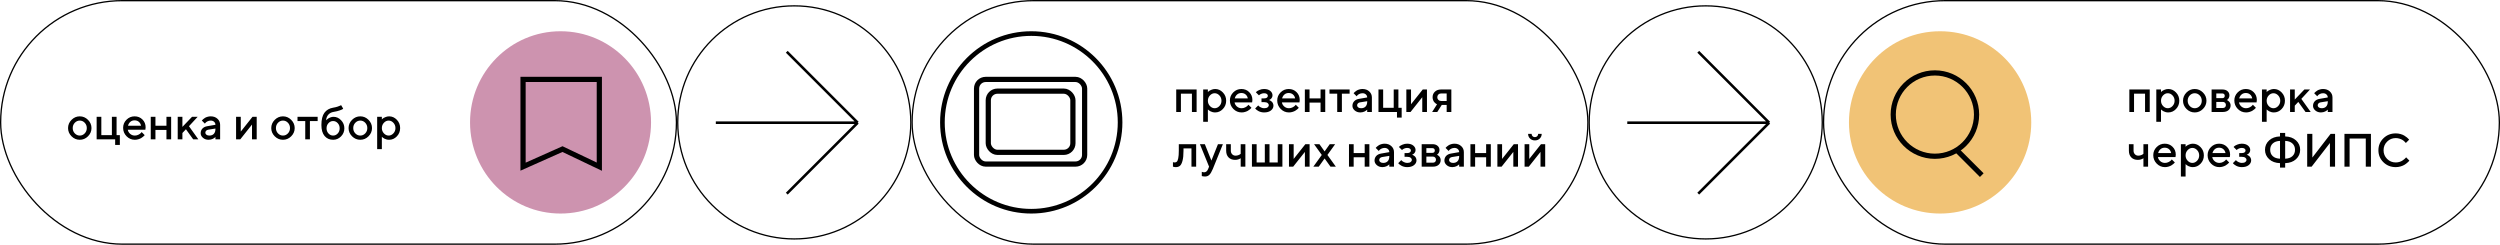 <svg width="1920" height="188" viewBox="0 0 1920 188" fill="none" xmlns="http://www.w3.org/2000/svg">
<path d="M65.062 102.447C66.129 101.334 66.662 99.975 66.662 98.369C66.662 96.752 66.129 95.387 65.062 94.273C63.996 93.16 62.73 92.603 61.266 92.603C59.801 92.603 58.529 93.16 57.451 94.273C56.385 95.387 55.852 96.752 55.852 98.369C55.852 99.975 56.385 101.334 57.451 102.447C58.529 103.561 59.801 104.117 61.266 104.117C62.73 104.117 63.996 103.561 65.062 102.447ZM54.938 104.68C53.156 102.887 52.266 100.783 52.266 98.369C52.266 95.943 53.156 93.834 54.938 92.041C56.73 90.248 58.84 89.352 61.266 89.352C63.691 89.352 65.795 90.248 67.576 92.041C69.369 93.834 70.266 95.943 70.266 98.369C70.266 100.783 69.369 102.887 67.576 104.68C65.795 106.461 63.691 107.352 61.266 107.352C58.84 107.352 56.73 106.461 54.938 104.68ZM74.221 107V89.721H77.824V103.766H85.928V89.721H89.531V103.766H92.045V111.324H88.441V107H74.221ZM111.645 99.617H98.144C98.332 100.836 98.93 101.891 99.938 102.781C100.957 103.672 102.164 104.117 103.559 104.117C104.566 104.117 105.504 103.889 106.371 103.432C107.25 102.975 107.871 102.529 108.234 102.096L108.779 101.428L111.117 103.766C111.047 103.859 110.936 103.994 110.783 104.17C110.643 104.334 110.332 104.621 109.852 105.031C109.371 105.43 108.861 105.787 108.322 106.104C107.783 106.408 107.08 106.695 106.213 106.965C105.357 107.223 104.473 107.352 103.559 107.352C101.109 107.352 98.994 106.455 97.213 104.662C95.443 102.857 94.559 100.695 94.559 98.176C94.559 95.75 95.42 93.676 97.143 91.953C98.877 90.219 100.951 89.352 103.365 89.352C105.791 89.352 107.807 90.16 109.412 91.777C111.029 93.383 111.838 95.398 111.838 97.824L111.645 99.617ZM103.365 92.428C102.064 92.428 100.969 92.814 100.078 93.588C99.199 94.35 98.607 95.34 98.303 96.559H108.305C108.094 95.34 107.549 94.35 106.67 93.588C105.791 92.814 104.689 92.428 103.365 92.428ZM119.379 99.793V107H115.775V89.721H119.379V96.559H127.834V89.721H131.438V107H127.834V99.793H119.379ZM151.793 89.721L145.131 96.928L152.32 107H148.365L142.793 99.266L140.086 102.148V107H136.482V89.721H140.086V97.455L147.469 89.721H151.793ZM169.055 107H165.451V105.207C165.404 105.254 165.322 105.33 165.205 105.436C165.1 105.541 164.877 105.717 164.537 105.963C164.209 106.197 163.852 106.414 163.465 106.613C163.078 106.801 162.592 106.971 162.006 107.123C161.42 107.275 160.828 107.352 160.23 107.352C158.473 107.352 157.014 106.842 155.854 105.822C154.693 104.803 154.113 103.637 154.113 102.324C154.113 100.906 154.559 99.717 155.449 98.756C156.352 97.795 157.582 97.186 159.141 96.928L165.451 95.838C165.451 94.924 165.111 94.156 164.432 93.535C163.764 92.914 162.902 92.603 161.848 92.603C160.934 92.603 160.102 92.797 159.352 93.184C158.613 93.559 158.104 93.939 157.822 94.326L157.348 94.941L155.01 92.603C155.08 92.51 155.174 92.393 155.291 92.252C155.42 92.1 155.695 91.842 156.117 91.478C156.551 91.103 157.008 90.769 157.488 90.477C157.969 90.184 158.602 89.926 159.387 89.703C160.184 89.469 161.004 89.352 161.848 89.352C163.957 89.352 165.686 89.978 167.033 91.232C168.381 92.475 169.055 94.01 169.055 95.838V107ZM160.775 104.117C162.24 104.117 163.383 103.684 164.203 102.816C165.035 101.938 165.451 100.689 165.451 99.072V98.721L159.861 99.617C159.217 99.734 158.695 99.998 158.297 100.408C157.898 100.818 157.699 101.334 157.699 101.955C157.699 102.529 157.975 103.033 158.525 103.467C159.088 103.9 159.838 104.117 160.775 104.117ZM193.91 89.721H197.145V107H193.541V95.662L184.541 107H181.307V89.721H184.91V101.059L193.91 89.721ZM221.121 102.447C222.188 101.334 222.721 99.975 222.721 98.369C222.721 96.752 222.188 95.387 221.121 94.273C220.055 93.16 218.789 92.603 217.324 92.603C215.859 92.603 214.588 93.16 213.51 94.273C212.443 95.387 211.91 96.752 211.91 98.369C211.91 99.975 212.443 101.334 213.51 102.447C214.588 103.561 215.859 104.117 217.324 104.117C218.789 104.117 220.055 103.561 221.121 102.447ZM210.996 104.68C209.215 102.887 208.324 100.783 208.324 98.369C208.324 95.943 209.215 93.834 210.996 92.041C212.789 90.248 214.898 89.352 217.324 89.352C219.75 89.352 221.854 90.248 223.635 92.041C225.428 93.834 226.324 95.943 226.324 98.369C226.324 100.783 225.428 102.887 223.635 104.68C221.854 106.461 219.75 107.352 217.324 107.352C214.898 107.352 212.789 106.461 210.996 104.68ZM228.486 92.955V89.721H243.955V92.955H238.014V107H234.428V92.955H228.486ZM264.469 98.545C264.469 100.971 263.613 103.045 261.902 104.768C260.203 106.49 258.182 107.352 255.838 107.352C253.131 107.352 250.951 106.385 249.299 104.451C247.658 102.506 246.838 99.693 246.838 96.014C246.838 91.818 247.617 88.672 249.176 86.574C250.734 84.477 252.955 83.188 255.838 82.707C257.115 82.496 258.258 82.227 259.266 81.898C260.285 81.57 260.988 81.295 261.375 81.072L261.955 80.721L263.572 83.428C263.502 83.522 263.355 83.656 263.133 83.832C262.922 84.008 262.189 84.324 260.936 84.781C259.693 85.238 258.111 85.625 256.189 85.941C254.537 86.211 253.207 86.897 252.199 87.998C251.191 89.1 250.6 90.576 250.424 92.428C250.471 92.357 250.553 92.264 250.67 92.147C250.799 92.018 251.051 91.801 251.426 91.496C251.801 91.18 252.193 90.904 252.604 90.67C253.025 90.424 253.559 90.207 254.203 90.019C254.859 89.82 255.521 89.721 256.189 89.721C258.369 89.721 260.291 90.594 261.955 92.34C263.631 94.074 264.469 96.143 264.469 98.545ZM252.287 94.572C251.291 95.639 250.793 96.963 250.793 98.545C250.793 100.127 251.291 101.451 252.287 102.518C253.283 103.584 254.461 104.117 255.82 104.117C257.191 104.117 258.375 103.584 259.371 102.518C260.367 101.451 260.865 100.127 260.865 98.545C260.865 96.963 260.367 95.639 259.371 94.572C258.375 93.494 257.191 92.955 255.82 92.955C254.461 92.955 253.283 93.494 252.287 94.572ZM280.5 102.447C281.566 101.334 282.1 99.975 282.1 98.369C282.1 96.752 281.566 95.387 280.5 94.273C279.434 93.16 278.168 92.603 276.703 92.603C275.238 92.603 273.967 93.16 272.889 94.273C271.822 95.387 271.289 96.752 271.289 98.369C271.289 99.975 271.822 101.334 272.889 102.447C273.967 103.561 275.238 104.117 276.703 104.117C278.168 104.117 279.434 103.561 280.5 102.447ZM270.375 104.68C268.594 102.887 267.703 100.783 267.703 98.369C267.703 95.943 268.594 93.834 270.375 92.041C272.168 90.248 274.277 89.352 276.703 89.352C279.129 89.352 281.232 90.248 283.014 92.041C284.807 93.834 285.703 95.943 285.703 98.369C285.703 100.783 284.807 102.887 283.014 104.68C281.232 106.461 279.129 107.352 276.703 107.352C274.277 107.352 272.168 106.461 270.375 104.68ZM298.834 107.352C298.189 107.352 297.562 107.275 296.953 107.123C296.344 106.971 295.822 106.783 295.389 106.561C294.955 106.326 294.568 106.092 294.229 105.857C293.9 105.611 293.66 105.418 293.508 105.277L293.262 105.014V114.559H289.658V89.721H293.262V91.707C293.426 91.543 293.654 91.326 293.947 91.057C294.252 90.787 294.891 90.436 295.863 90.002C296.836 89.568 297.826 89.352 298.834 89.352C301.119 89.352 303.1 90.231 304.775 91.988C306.463 93.734 307.307 95.856 307.307 98.352C307.307 100.848 306.463 102.975 304.775 104.732C303.1 106.479 301.119 107.352 298.834 107.352ZM302.121 94.291C301.066 93.166 299.854 92.603 298.482 92.603C297.111 92.603 295.898 93.166 294.844 94.291C293.789 95.416 293.262 96.775 293.262 98.369C293.262 99.951 293.789 101.305 294.844 102.43C295.898 103.555 297.111 104.117 298.482 104.117C299.854 104.117 301.066 103.555 302.121 102.43C303.176 101.305 303.703 99.951 303.703 98.369C303.703 96.775 303.176 95.416 302.121 94.291Z" fill="black"/>
<ellipse cx="430.496" cy="94" rx="69.504" ry="70" fill="#CD93AF"/>
<path d="M460.284 61H401.702V128L431.986 114.5L460.284 128V61Z" stroke="black" stroke-width="4"/>
<rect x="0.5" y="0.5" width="519" height="187" rx="93.5" stroke="black"/>
<circle cx="610" cy="94" r="89.5" stroke="black"/>
<path d="M604.243 148.738L658.732 94.249M658.732 94.249L604.243 39.761M658.732 94.249H549.754" stroke="black" stroke-width="2"/>
<circle cx="792" cy="94" r="68.222" stroke="black" stroke-width="3.556"/>
<rect x="750" y="61" width="83" height="65" rx="7" stroke="black" stroke-width="4"/>
<rect x="759" y="70" width="65" height="47" rx="7" stroke="black" stroke-width="4"/>
<path d="M906.941 71.955V86H903.338V68.721H919V86H915.396V71.955H906.941ZM933.221 86.352C932.576 86.352 931.949 86.275 931.34 86.123C930.73 85.971 930.209 85.783 929.775 85.561C929.342 85.326 928.955 85.092 928.615 84.857C928.287 84.611 928.047 84.418 927.895 84.277L927.648 84.014V93.559H924.045V68.721H927.648V70.707C927.812 70.543 928.041 70.326 928.334 70.057C928.639 69.787 929.277 69.436 930.25 69.002C931.223 68.568 932.213 68.352 933.221 68.352C935.506 68.352 937.486 69.231 939.162 70.988C940.85 72.734 941.693 74.856 941.693 77.352C941.693 79.848 940.85 81.975 939.162 83.732C937.486 85.478 935.506 86.352 933.221 86.352ZM936.508 73.291C935.453 72.166 934.24 71.603 932.869 71.603C931.498 71.603 930.285 72.166 929.23 73.291C928.176 74.416 927.648 75.775 927.648 77.369C927.648 78.951 928.176 80.305 929.23 81.43C930.285 82.555 931.498 83.117 932.869 83.117C934.24 83.117 935.453 82.555 936.508 81.43C937.562 80.305 938.09 78.951 938.09 77.369C938.09 75.775 937.562 74.416 936.508 73.291ZM961.645 78.617H948.145C948.332 79.836 948.93 80.891 949.938 81.781C950.957 82.672 952.164 83.117 953.559 83.117C954.566 83.117 955.504 82.889 956.371 82.432C957.25 81.975 957.871 81.529 958.234 81.096L958.779 80.428L961.117 82.766C961.047 82.859 960.936 82.994 960.783 83.17C960.643 83.334 960.332 83.621 959.852 84.031C959.371 84.43 958.861 84.787 958.322 85.103C957.783 85.408 957.08 85.695 956.213 85.965C955.357 86.223 954.473 86.352 953.559 86.352C951.109 86.352 948.994 85.455 947.213 83.662C945.443 81.857 944.559 79.695 944.559 77.176C944.559 74.75 945.42 72.676 947.143 70.953C948.877 69.219 950.951 68.352 953.365 68.352C955.791 68.352 957.807 69.16 959.412 70.777C961.029 72.383 961.838 74.398 961.838 76.824L961.645 78.617ZM953.365 71.428C952.064 71.428 950.969 71.814 950.078 72.588C949.199 73.35 948.607 74.34 948.303 75.559H958.305C958.094 74.34 957.549 73.35 956.67 72.588C955.791 71.814 954.689 71.428 953.365 71.428ZM977.289 73.221C977.289 74.018 977.066 74.715 976.621 75.312C976.188 75.91 975.742 76.303 975.285 76.49L974.6 76.824C974.693 76.848 974.816 76.889 974.969 76.947C975.133 77.006 975.402 77.147 975.777 77.369C976.164 77.58 976.504 77.838 976.797 78.143C977.102 78.436 977.377 78.846 977.623 79.373C977.881 79.9 978.01 80.492 978.01 81.148C978.01 82.59 977.365 83.82 976.076 84.84C974.799 85.848 973.047 86.352 970.82 86.352C969.977 86.352 969.162 86.246 968.377 86.035C967.604 85.824 966.959 85.572 966.443 85.279C965.928 84.986 965.477 84.693 965.09 84.4C964.703 84.096 964.416 83.838 964.229 83.627L963.982 83.293L966.32 80.955C966.461 81.119 966.648 81.324 966.883 81.57C967.129 81.816 967.645 82.139 968.43 82.537C969.227 82.924 970.023 83.117 970.82 83.117C972.016 83.117 972.912 82.894 973.51 82.449C974.119 82.004 974.424 81.447 974.424 80.779C974.424 80.111 974.119 79.555 973.51 79.109C972.912 78.664 972.016 78.441 970.82 78.441H968.834V75.559H970.82C971.758 75.559 972.473 75.377 972.965 75.014C973.457 74.639 973.703 74.164 973.703 73.59C973.703 73.004 973.457 72.529 972.965 72.166C972.473 71.791 971.758 71.603 970.82 71.603C970.129 71.603 969.449 71.738 968.781 72.008C968.125 72.266 967.639 72.535 967.322 72.816L966.865 73.221L964.51 70.883C964.674 70.695 964.914 70.461 965.23 70.18C965.547 69.898 966.25 69.523 967.34 69.055C968.43 68.586 969.59 68.352 970.82 68.352C972.812 68.352 974.389 68.832 975.549 69.793C976.709 70.754 977.289 71.897 977.289 73.221ZM997.996 78.617H984.496C984.684 79.836 985.281 80.891 986.289 81.781C987.309 82.672 988.516 83.117 989.91 83.117C990.918 83.117 991.855 82.889 992.723 82.432C993.602 81.975 994.223 81.529 994.586 81.096L995.131 80.428L997.469 82.766C997.398 82.859 997.287 82.994 997.135 83.17C996.994 83.334 996.684 83.621 996.203 84.031C995.723 84.43 995.213 84.787 994.674 85.103C994.135 85.408 993.432 85.695 992.564 85.965C991.709 86.223 990.824 86.352 989.91 86.352C987.461 86.352 985.346 85.455 983.564 83.662C981.795 81.857 980.91 79.695 980.91 77.176C980.91 74.75 981.771 72.676 983.494 70.953C985.229 69.219 987.303 68.352 989.717 68.352C992.143 68.352 994.158 69.16 995.764 70.777C997.381 72.383 998.189 74.398 998.189 76.824L997.996 78.617ZM989.717 71.428C988.416 71.428 987.32 71.814 986.43 72.588C985.551 73.35 984.959 74.34 984.654 75.559H994.656C994.445 74.34 993.9 73.35 993.021 72.588C992.143 71.814 991.041 71.428 989.717 71.428ZM1005.73 78.793V86H1002.13V68.721H1005.73V75.559H1014.19V68.721H1017.79V86H1014.19V78.793H1005.73ZM1021.04 71.955V68.721H1036.51V71.955H1030.57V86H1026.98V71.955H1021.04ZM1053.61 86H1050.01V84.207C1049.96 84.254 1049.88 84.33 1049.76 84.436C1049.66 84.541 1049.44 84.717 1049.1 84.963C1048.77 85.197 1048.41 85.414 1048.02 85.613C1047.64 85.801 1047.15 85.971 1046.56 86.123C1045.98 86.275 1045.39 86.352 1044.79 86.352C1043.03 86.352 1041.57 85.842 1040.41 84.822C1039.25 83.803 1038.67 82.637 1038.67 81.324C1038.67 79.906 1039.12 78.717 1040.01 77.756C1040.91 76.795 1042.14 76.186 1043.7 75.928L1050.01 74.838C1050.01 73.924 1049.67 73.156 1048.99 72.535C1048.32 71.914 1047.46 71.603 1046.41 71.603C1045.49 71.603 1044.66 71.797 1043.91 72.184C1043.17 72.559 1042.66 72.939 1042.38 73.326L1041.91 73.941L1039.57 71.603C1039.64 71.51 1039.73 71.393 1039.85 71.252C1039.98 71.1 1040.25 70.842 1040.68 70.478C1041.11 70.103 1041.57 69.769 1042.05 69.477C1042.53 69.184 1043.16 68.926 1043.95 68.703C1044.74 68.469 1045.56 68.352 1046.41 68.352C1048.52 68.352 1050.24 68.978 1051.59 70.232C1052.94 71.475 1053.61 73.01 1053.61 74.838V86ZM1045.33 83.117C1046.8 83.117 1047.94 82.684 1048.76 81.816C1049.59 80.938 1050.01 79.689 1050.01 78.072V77.721L1044.42 78.617C1043.78 78.734 1043.25 78.998 1042.86 79.408C1042.46 79.818 1042.26 80.334 1042.26 80.955C1042.26 81.529 1042.53 82.033 1043.08 82.467C1043.65 82.9 1044.4 83.117 1045.33 83.117ZM1058.66 86V68.721H1062.26V82.766H1070.37V68.721H1073.97V82.766H1076.48V90.324H1072.88V86H1058.66ZM1092.67 68.721H1095.91V86H1092.3V74.662L1083.3 86H1080.07V68.721H1083.67V80.059L1092.67 68.721ZM1106.72 68.721H1114.63V86H1111.04V80.603H1107.26L1103.83 86H1099.88L1103.66 80.059C1103.56 80.035 1103.44 79.982 1103.27 79.9C1103.12 79.818 1102.85 79.637 1102.46 79.356C1102.08 79.062 1101.73 78.728 1101.43 78.353C1101.13 77.978 1100.86 77.463 1100.6 76.807C1100.35 76.139 1100.23 75.424 1100.23 74.662C1100.23 72.939 1100.82 71.522 1102.01 70.408C1103.2 69.283 1104.77 68.721 1106.72 68.721ZM1111.04 71.779H1106.72C1105.9 71.779 1105.21 72.055 1104.66 72.606C1104.11 73.156 1103.83 73.842 1103.83 74.662C1103.83 75.482 1104.11 76.168 1104.66 76.719C1105.21 77.269 1105.9 77.545 1106.72 77.545H1111.04V71.779ZM905.324 110.721H918.648V128H915.045V113.955H908.928V115.766C908.928 119.059 908.664 121.66 908.137 123.57C907.621 125.469 906.953 126.74 906.133 127.385C905.324 128.029 904.275 128.352 902.986 128.352C902.67 128.352 902.33 128.322 901.967 128.264C901.615 128.205 901.34 128.141 901.141 128.07L900.824 128V124.572C901.305 124.689 901.721 124.754 902.072 124.766C902.811 124.766 903.391 124.566 903.812 124.168C904.246 123.77 904.604 122.891 904.885 121.531C905.178 120.16 905.324 118.238 905.324 115.766V110.721ZM927.842 129.793L928.562 128L921.531 110.721H925.311L930.355 123.324L935.4 110.721H939.18L931.428 129.793C930.537 131.926 929.652 133.42 928.773 134.275C927.906 135.131 926.816 135.559 925.504 135.559C925.023 135.559 924.572 135.529 924.15 135.471C923.729 135.412 923.418 135.348 923.219 135.277L922.973 135.207V131.955C923.57 132.189 924.174 132.312 924.783 132.324C926.154 132.312 927.174 131.469 927.842 129.793ZM952.855 128V121.514C951.66 122.357 950.219 122.779 948.531 122.779C946.445 122.779 944.781 122.152 943.539 120.898C942.309 119.633 941.693 117.922 941.693 115.766V110.721H945.279V115.766C945.279 116.844 945.625 117.746 946.316 118.473C947.02 119.188 947.875 119.545 948.883 119.545C949.621 119.545 950.318 119.428 950.975 119.193C951.643 118.947 952.123 118.701 952.416 118.455L952.855 118.104V110.721H956.441V128H952.855ZM961.486 128V110.721H965.09V124.766H971.383V110.721H974.986V124.766H981.297V110.721H984.883V128H961.486ZM1002.53 110.721H1005.77V128H1002.16V116.662L993.162 128H989.928V110.721H993.531V122.059L1002.53 110.721ZM1019.46 119L1025.93 128H1021.8L1017.3 121.707L1012.8 128H1008.65L1015.13 119L1009.19 110.721H1013.32L1017.3 116.293L1021.25 110.721H1025.4L1019.46 119ZM1039.62 120.793V128H1036.02V110.721H1039.62V117.559H1048.08V110.721H1051.68V128H1048.08V120.793H1039.62ZM1070.59 128H1066.99V126.207C1066.94 126.254 1066.86 126.33 1066.74 126.436C1066.64 126.541 1066.42 126.717 1066.08 126.963C1065.75 127.197 1065.39 127.414 1065 127.613C1064.62 127.801 1064.13 127.971 1063.54 128.123C1062.96 128.275 1062.37 128.352 1061.77 128.352C1060.01 128.352 1058.55 127.842 1057.39 126.822C1056.23 125.803 1055.65 124.637 1055.65 123.324C1055.65 121.906 1056.1 120.717 1056.99 119.756C1057.89 118.795 1059.12 118.186 1060.68 117.928L1066.99 116.838C1066.99 115.924 1066.65 115.156 1065.97 114.535C1065.3 113.914 1064.44 113.604 1063.39 113.604C1062.47 113.604 1061.64 113.797 1060.89 114.184C1060.15 114.559 1059.64 114.939 1059.36 115.326L1058.89 115.941L1056.55 113.604C1056.62 113.51 1056.71 113.393 1056.83 113.252C1056.96 113.1 1057.23 112.842 1057.66 112.479C1058.09 112.104 1058.55 111.77 1059.03 111.477C1059.51 111.184 1060.14 110.926 1060.93 110.703C1061.72 110.469 1062.54 110.352 1063.39 110.352C1065.5 110.352 1067.22 110.979 1068.57 112.232C1069.92 113.475 1070.59 115.01 1070.59 116.838V128ZM1062.31 125.117C1063.78 125.117 1064.92 124.684 1065.74 123.816C1066.57 122.938 1066.99 121.689 1066.99 120.072V119.721L1061.4 120.617C1060.76 120.734 1060.23 120.998 1059.84 121.408C1059.44 121.818 1059.24 122.334 1059.24 122.955C1059.24 123.529 1059.51 124.033 1060.06 124.467C1060.63 124.9 1061.38 125.117 1062.31 125.117ZM1087.15 115.221C1087.15 116.018 1086.93 116.715 1086.48 117.312C1086.05 117.91 1085.61 118.303 1085.15 118.49L1084.46 118.824C1084.56 118.848 1084.68 118.889 1084.83 118.947C1085 119.006 1085.27 119.146 1085.64 119.369C1086.03 119.58 1086.37 119.838 1086.66 120.143C1086.96 120.436 1087.24 120.846 1087.49 121.373C1087.74 121.9 1087.87 122.492 1087.87 123.148C1087.87 124.59 1087.23 125.82 1085.94 126.84C1084.66 127.848 1082.91 128.352 1080.68 128.352C1079.84 128.352 1079.03 128.246 1078.24 128.035C1077.47 127.824 1076.82 127.572 1076.31 127.279C1075.79 126.986 1075.34 126.693 1074.95 126.4C1074.57 126.096 1074.28 125.838 1074.09 125.627L1073.85 125.293L1076.18 122.955C1076.32 123.119 1076.51 123.324 1076.75 123.57C1076.99 123.816 1077.51 124.139 1078.29 124.537C1079.09 124.924 1079.89 125.117 1080.68 125.117C1081.88 125.117 1082.78 124.895 1083.37 124.449C1083.98 124.004 1084.29 123.447 1084.29 122.779C1084.29 122.111 1083.98 121.555 1083.37 121.109C1082.78 120.664 1081.88 120.441 1080.68 120.441H1078.7V117.559H1080.68C1081.62 117.559 1082.34 117.377 1082.83 117.014C1083.32 116.639 1083.57 116.164 1083.57 115.59C1083.57 115.004 1083.32 114.529 1082.83 114.166C1082.34 113.791 1081.62 113.604 1080.68 113.604C1079.99 113.604 1079.31 113.738 1078.64 114.008C1077.99 114.266 1077.5 114.535 1077.19 114.816L1076.73 115.221L1074.37 112.883C1074.54 112.695 1074.78 112.461 1075.09 112.18C1075.41 111.898 1076.11 111.523 1077.2 111.055C1078.29 110.586 1079.45 110.352 1080.68 110.352C1082.68 110.352 1084.25 110.832 1085.41 111.793C1086.57 112.754 1087.15 113.896 1087.15 115.221ZM1091.85 110.721H1100.12C1101.78 110.721 1103.09 111.148 1104.06 112.004C1105.04 112.848 1105.52 113.92 1105.52 115.221C1105.52 115.959 1105.36 116.633 1105.03 117.242C1104.71 117.84 1104.38 118.256 1104.04 118.49L1103.55 118.824C1103.62 118.848 1103.72 118.889 1103.85 118.947C1103.98 119.006 1104.21 119.158 1104.55 119.404C1104.89 119.639 1105.19 119.902 1105.43 120.195C1105.69 120.477 1105.92 120.863 1106.12 121.355C1106.33 121.848 1106.44 122.381 1106.44 122.955C1106.44 124.443 1105.9 125.656 1104.84 126.594C1103.78 127.531 1102.33 128 1100.49 128H1091.85V110.721ZM1100.49 120.266H1095.45V124.941H1100.49C1101.21 124.941 1101.78 124.73 1102.2 124.309C1102.62 123.887 1102.83 123.318 1102.83 122.604C1102.83 121.959 1102.62 121.408 1102.18 120.951C1101.75 120.494 1101.19 120.266 1100.49 120.266ZM1101.44 116.908C1101.77 116.58 1101.94 116.141 1101.94 115.59C1101.94 115.027 1101.77 114.588 1101.44 114.271C1101.12 113.943 1100.68 113.779 1100.12 113.779H1095.45V117.383H1100.12C1100.68 117.383 1101.12 117.225 1101.44 116.908ZM1124.24 128H1120.64V126.207C1120.59 126.254 1120.51 126.33 1120.39 126.436C1120.29 126.541 1120.06 126.717 1119.72 126.963C1119.4 127.197 1119.04 127.414 1118.65 127.613C1118.27 127.801 1117.78 127.971 1117.19 128.123C1116.61 128.275 1116.02 128.352 1115.42 128.352C1113.66 128.352 1112.2 127.842 1111.04 126.822C1109.88 125.803 1109.3 124.637 1109.3 123.324C1109.3 121.906 1109.75 120.717 1110.64 119.756C1111.54 118.795 1112.77 118.186 1114.33 117.928L1120.64 116.838C1120.64 115.924 1120.3 115.156 1119.62 114.535C1118.95 113.914 1118.09 113.604 1117.04 113.604C1116.12 113.604 1115.29 113.797 1114.54 114.184C1113.8 114.559 1113.29 114.939 1113.01 115.326L1112.54 115.941L1110.2 113.604C1110.27 113.51 1110.36 113.393 1110.48 113.252C1110.61 113.1 1110.88 112.842 1111.3 112.479C1111.74 112.104 1112.2 111.77 1112.68 111.477C1113.16 111.184 1113.79 110.926 1114.57 110.703C1115.37 110.469 1116.19 110.352 1117.04 110.352C1119.14 110.352 1120.87 110.979 1122.22 112.232C1123.57 113.475 1124.24 115.01 1124.24 116.838V128ZM1115.96 125.117C1117.43 125.117 1118.57 124.684 1119.39 123.816C1120.22 122.938 1120.64 121.689 1120.64 120.072V119.721L1115.05 120.617C1114.4 120.734 1113.88 120.998 1113.48 121.408C1113.09 121.818 1112.89 122.334 1112.89 122.955C1112.89 123.529 1113.16 124.033 1113.71 124.467C1114.28 124.9 1115.03 125.117 1115.96 125.117ZM1132.89 120.793V128H1129.29V110.721H1132.89V117.559H1141.35V110.721H1144.95V128H1141.35V120.793H1132.89ZM1162.6 110.721H1165.83V128H1162.23V116.662L1153.23 128H1149.99V110.721H1153.6V122.059L1162.6 110.721ZM1183.48 110.721H1186.71V128H1183.11V116.662L1174.11 128H1170.88V110.721H1174.48V122.059L1183.48 110.721ZM1176.99 104.604C1177.47 105.084 1178.07 105.324 1178.79 105.324C1179.51 105.324 1180.12 105.084 1180.6 104.604C1181.08 104.123 1181.32 103.52 1181.32 102.793H1184.03C1184.03 104.234 1183.53 105.436 1182.55 106.396C1181.56 107.357 1180.32 107.838 1178.8 107.838C1177.29 107.838 1176.04 107.357 1175.06 106.396C1174.08 105.436 1173.58 104.234 1173.58 102.793H1176.27C1176.27 103.508 1176.51 104.111 1176.99 104.604Z" fill="black"/>
<rect x="700.5" y="0.5" width="519" height="187" rx="93.5" stroke="black"/>
<circle cx="1310" cy="94" r="89.5" stroke="black"/>
<path d="M1304.24 148.738L1358.73 94.249M1358.73 94.249L1304.24 39.761M1358.73 94.249H1249.75" stroke="black" stroke-width="2"/>
<circle cx="1490" cy="94" r="70" fill="#F1C376"/>
<circle cx="1486" cy="88" r="32" stroke="black" stroke-width="4"/>
<path d="M1503 115.5L1522 134.5" stroke="black" stroke-width="4"/>
<path d="M1638.94 71.955V86H1635.34V68.721H1651V86H1647.4V71.955H1638.94ZM1665.22 86.352C1664.58 86.352 1663.95 86.275 1663.34 86.123C1662.73 85.971 1662.21 85.783 1661.78 85.561C1661.34 85.326 1660.96 85.092 1660.62 84.857C1660.29 84.611 1660.05 84.418 1659.89 84.277L1659.65 84.014V93.559H1656.04V68.721H1659.65V70.707C1659.81 70.543 1660.04 70.326 1660.33 70.057C1660.64 69.787 1661.28 69.436 1662.25 69.002C1663.22 68.568 1664.21 68.352 1665.22 68.352C1667.51 68.352 1669.49 69.231 1671.16 70.988C1672.85 72.734 1673.69 74.856 1673.69 77.352C1673.69 79.848 1672.85 81.975 1671.16 83.732C1669.49 85.478 1667.51 86.352 1665.22 86.352ZM1668.51 73.291C1667.45 72.166 1666.24 71.603 1664.87 71.603C1663.5 71.603 1662.29 72.166 1661.23 73.291C1660.18 74.416 1659.65 75.775 1659.65 77.369C1659.65 78.951 1660.18 80.305 1661.23 81.43C1662.29 82.555 1663.5 83.117 1664.87 83.117C1666.24 83.117 1667.45 82.555 1668.51 81.43C1669.56 80.305 1670.09 78.951 1670.09 77.369C1670.09 75.775 1669.56 74.416 1668.51 73.291ZM1689.36 81.447C1690.42 80.334 1690.96 78.975 1690.96 77.369C1690.96 75.752 1690.42 74.387 1689.36 73.273C1688.29 72.16 1687.02 71.603 1685.56 71.603C1684.09 71.603 1682.82 72.16 1681.74 73.273C1680.68 74.387 1680.14 75.752 1680.14 77.369C1680.14 78.975 1680.68 80.334 1681.74 81.447C1682.82 82.561 1684.09 83.117 1685.56 83.117C1687.02 83.117 1688.29 82.561 1689.36 81.447ZM1679.23 83.68C1677.45 81.887 1676.56 79.783 1676.56 77.369C1676.56 74.943 1677.45 72.834 1679.23 71.041C1681.02 69.248 1683.13 68.352 1685.56 68.352C1687.98 68.352 1690.09 69.248 1691.87 71.041C1693.66 72.834 1694.56 74.943 1694.56 77.369C1694.56 79.783 1693.66 81.887 1691.87 83.68C1690.09 85.461 1687.98 86.352 1685.56 86.352C1683.13 86.352 1681.02 85.461 1679.23 83.68ZM1698.51 68.721H1706.79C1708.45 68.721 1709.76 69.148 1710.73 70.004C1711.7 70.848 1712.19 71.92 1712.19 73.221C1712.19 73.959 1712.03 74.633 1711.7 75.242C1711.38 75.84 1711.05 76.256 1710.71 76.49L1710.22 76.824C1710.29 76.848 1710.39 76.889 1710.52 76.947C1710.65 77.006 1710.88 77.158 1711.22 77.404C1711.56 77.639 1711.86 77.902 1712.1 78.195C1712.36 78.477 1712.59 78.863 1712.79 79.356C1713 79.848 1713.1 80.381 1713.1 80.955C1713.1 82.443 1712.57 83.656 1711.5 84.594C1710.45 85.531 1709 86 1707.16 86H1698.51V68.721ZM1707.16 78.266H1702.12V82.941H1707.16C1707.88 82.941 1708.45 82.731 1708.87 82.309C1709.29 81.887 1709.5 81.318 1709.5 80.603C1709.5 79.959 1709.28 79.408 1708.85 78.951C1708.42 78.494 1707.85 78.266 1707.16 78.266ZM1708.11 74.908C1708.44 74.58 1708.6 74.141 1708.6 73.59C1708.6 73.027 1708.44 72.588 1708.11 72.272C1707.78 71.943 1707.34 71.779 1706.79 71.779H1702.12V75.383H1706.79C1707.34 75.383 1707.78 75.225 1708.11 74.908ZM1733.05 78.617H1719.55C1719.74 79.836 1720.34 80.891 1721.35 81.781C1722.37 82.672 1723.57 83.117 1724.97 83.117C1725.98 83.117 1726.91 82.889 1727.78 82.432C1728.66 81.975 1729.28 81.529 1729.64 81.096L1730.19 80.428L1732.53 82.766C1732.46 82.859 1732.35 82.994 1732.19 83.17C1732.05 83.334 1731.74 83.621 1731.26 84.031C1730.78 84.43 1730.27 84.787 1729.73 85.103C1729.19 85.408 1728.49 85.695 1727.62 85.965C1726.77 86.223 1725.88 86.352 1724.97 86.352C1722.52 86.352 1720.4 85.455 1718.62 83.662C1716.85 81.857 1715.97 79.695 1715.97 77.176C1715.97 74.75 1716.83 72.676 1718.55 70.953C1720.29 69.219 1722.36 68.352 1724.78 68.352C1727.2 68.352 1729.22 69.16 1730.82 70.777C1732.44 72.383 1733.25 74.398 1733.25 76.824L1733.05 78.617ZM1724.78 71.428C1723.47 71.428 1722.38 71.814 1721.49 72.588C1720.61 73.35 1720.02 74.34 1719.71 75.559H1729.71C1729.5 74.34 1728.96 73.35 1728.08 72.588C1727.2 71.814 1726.1 71.428 1724.78 71.428ZM1746.36 86.352C1745.72 86.352 1745.09 86.275 1744.48 86.123C1743.87 85.971 1743.35 85.783 1742.92 85.561C1742.48 85.326 1742.1 85.092 1741.76 84.857C1741.43 84.611 1741.19 84.418 1741.04 84.277L1740.79 84.014V93.559H1737.19V68.721H1740.79V70.707C1740.95 70.543 1741.18 70.326 1741.47 70.057C1741.78 69.787 1742.42 69.436 1743.39 69.002C1744.36 68.568 1745.35 68.352 1746.36 68.352C1748.65 68.352 1750.63 69.231 1752.3 70.988C1753.99 72.734 1754.83 74.856 1754.83 77.352C1754.83 79.848 1753.99 81.975 1752.3 83.732C1750.63 85.478 1748.65 86.352 1746.36 86.352ZM1749.65 73.291C1748.59 72.166 1747.38 71.603 1746.01 71.603C1744.64 71.603 1743.43 72.166 1742.37 73.291C1741.32 74.416 1740.79 75.775 1740.79 77.369C1740.79 78.951 1741.32 80.305 1742.37 81.43C1743.43 82.555 1744.64 83.117 1746.01 83.117C1747.38 83.117 1748.59 82.555 1749.65 81.43C1750.7 80.305 1751.23 78.951 1751.23 77.369C1751.23 75.775 1750.7 74.416 1749.65 73.291ZM1774.08 68.721L1767.42 75.928L1774.61 86H1770.65L1765.08 78.266L1762.38 81.148V86H1758.77V68.721H1762.38V76.455L1769.76 68.721H1774.08ZM1791.34 86H1787.74V84.207C1787.69 84.254 1787.61 84.33 1787.49 84.436C1787.39 84.541 1787.17 84.717 1786.83 84.963C1786.5 85.197 1786.14 85.414 1785.75 85.613C1785.37 85.801 1784.88 85.971 1784.29 86.123C1783.71 86.275 1783.12 86.352 1782.52 86.352C1780.76 86.352 1779.3 85.842 1778.14 84.822C1776.98 83.803 1776.4 82.637 1776.4 81.324C1776.4 79.906 1776.85 78.717 1777.74 77.756C1778.64 76.795 1779.87 76.186 1781.43 75.928L1787.74 74.838C1787.74 73.924 1787.4 73.156 1786.72 72.535C1786.05 71.914 1785.19 71.603 1784.14 71.603C1783.22 71.603 1782.39 71.797 1781.64 72.184C1780.9 72.559 1780.39 72.939 1780.11 73.326L1779.64 73.941L1777.3 71.603C1777.37 71.51 1777.46 71.393 1777.58 71.252C1777.71 71.1 1777.98 70.842 1778.41 70.478C1778.84 70.103 1779.3 69.769 1779.78 69.477C1780.26 69.184 1780.89 68.926 1781.68 68.703C1782.47 68.469 1783.29 68.352 1784.14 68.352C1786.25 68.352 1787.97 68.978 1789.32 70.232C1790.67 71.475 1791.34 73.01 1791.34 74.838V86ZM1783.06 83.117C1784.53 83.117 1785.67 82.684 1786.49 81.816C1787.32 80.938 1787.74 79.689 1787.74 78.072V77.721L1782.15 78.617C1781.51 78.734 1780.98 78.998 1780.59 79.408C1780.19 79.818 1779.99 80.334 1779.99 80.955C1779.99 81.529 1780.26 82.033 1780.81 82.467C1781.38 82.9 1782.13 83.117 1783.06 83.117ZM1646.15 128V121.514C1644.95 122.357 1643.51 122.779 1641.82 122.779C1639.74 122.779 1638.07 122.152 1636.83 120.898C1635.6 119.633 1634.99 117.922 1634.99 115.766V110.721H1638.57V115.766C1638.57 116.844 1638.92 117.746 1639.61 118.473C1640.31 119.188 1641.17 119.545 1642.18 119.545C1642.91 119.545 1643.61 119.428 1644.27 119.193C1644.94 118.947 1645.42 118.701 1645.71 118.455L1646.15 118.104V110.721H1649.73V128H1646.15ZM1670.79 120.617H1657.29C1657.48 121.836 1658.08 122.891 1659.09 123.781C1660.11 124.672 1661.31 125.117 1662.71 125.117C1663.71 125.117 1664.65 124.889 1665.52 124.432C1666.4 123.975 1667.02 123.529 1667.38 123.096L1667.93 122.428L1670.27 124.766C1670.2 124.859 1670.08 124.994 1669.93 125.17C1669.79 125.334 1669.48 125.621 1669 126.031C1668.52 126.43 1668.01 126.787 1667.47 127.104C1666.93 127.408 1666.23 127.695 1665.36 127.965C1664.51 128.223 1663.62 128.352 1662.71 128.352C1660.26 128.352 1658.14 127.455 1656.36 125.662C1654.59 123.857 1653.71 121.695 1653.71 119.176C1653.71 116.75 1654.57 114.676 1656.29 112.953C1658.03 111.219 1660.1 110.352 1662.51 110.352C1664.94 110.352 1666.96 111.16 1668.56 112.777C1670.18 114.383 1670.99 116.398 1670.99 118.824L1670.79 120.617ZM1662.51 113.428C1661.21 113.428 1660.12 113.814 1659.23 114.588C1658.35 115.35 1657.76 116.34 1657.45 117.559H1667.45C1667.24 116.34 1666.7 115.35 1665.82 114.588C1664.94 113.814 1663.84 113.428 1662.51 113.428ZM1684.1 128.352C1683.46 128.352 1682.83 128.275 1682.22 128.123C1681.61 127.971 1681.09 127.783 1680.65 127.561C1680.22 127.326 1679.83 127.092 1679.49 126.857C1679.17 126.611 1678.93 126.418 1678.77 126.277L1678.53 126.014V135.559H1674.92V110.721H1678.53V112.707C1678.69 112.543 1678.92 112.326 1679.21 112.057C1679.52 111.787 1680.16 111.436 1681.13 111.002C1682.1 110.568 1683.09 110.352 1684.1 110.352C1686.38 110.352 1688.37 111.23 1690.04 112.988C1691.73 114.734 1692.57 116.855 1692.57 119.352C1692.57 121.848 1691.73 123.975 1690.04 125.732C1688.37 127.479 1686.38 128.352 1684.1 128.352ZM1687.39 115.291C1686.33 114.166 1685.12 113.604 1683.75 113.604C1682.38 113.604 1681.16 114.166 1680.11 115.291C1679.05 116.416 1678.53 117.775 1678.53 119.369C1678.53 120.951 1679.05 122.305 1680.11 123.43C1681.16 124.555 1682.38 125.117 1683.75 125.117C1685.12 125.117 1686.33 124.555 1687.39 123.43C1688.44 122.305 1688.97 120.951 1688.97 119.369C1688.97 117.775 1688.44 116.416 1687.39 115.291ZM1712.52 120.617H1699.02C1699.21 121.836 1699.81 122.891 1700.82 123.781C1701.84 124.672 1703.04 125.117 1704.44 125.117C1705.45 125.117 1706.38 124.889 1707.25 124.432C1708.13 123.975 1708.75 123.529 1709.11 123.096L1709.66 122.428L1712 124.766C1711.93 124.859 1711.81 124.994 1711.66 125.17C1711.52 125.334 1711.21 125.621 1710.73 126.031C1710.25 126.43 1709.74 126.787 1709.2 127.104C1708.66 127.408 1707.96 127.695 1707.09 127.965C1706.24 128.223 1705.35 128.352 1704.44 128.352C1701.99 128.352 1699.87 127.455 1698.09 125.662C1696.32 123.857 1695.44 121.695 1695.44 119.176C1695.44 116.75 1696.3 114.676 1698.02 112.953C1699.76 111.219 1701.83 110.352 1704.24 110.352C1706.67 110.352 1708.69 111.16 1710.29 112.777C1711.91 114.383 1712.72 116.398 1712.72 118.824L1712.52 120.617ZM1704.24 113.428C1702.94 113.428 1701.85 113.814 1700.96 114.588C1700.08 115.35 1699.49 116.34 1699.18 117.559H1709.18C1708.97 116.34 1708.43 115.35 1707.55 114.588C1706.67 113.814 1705.57 113.428 1704.24 113.428ZM1728.17 115.221C1728.17 116.018 1727.95 116.715 1727.5 117.312C1727.07 117.91 1726.62 118.303 1726.16 118.49L1725.48 118.824C1725.57 118.848 1725.7 118.889 1725.85 118.947C1726.01 119.006 1726.28 119.146 1726.66 119.369C1727.04 119.58 1727.38 119.838 1727.68 120.143C1727.98 120.436 1728.26 120.846 1728.5 121.373C1728.76 121.9 1728.89 122.492 1728.89 123.148C1728.89 124.59 1728.24 125.82 1726.96 126.84C1725.68 127.848 1723.93 128.352 1721.7 128.352C1720.86 128.352 1720.04 128.246 1719.26 128.035C1718.48 127.824 1717.84 127.572 1717.32 127.279C1716.81 126.986 1716.36 126.693 1715.97 126.4C1715.58 126.096 1715.29 125.838 1715.11 125.627L1714.86 125.293L1717.2 122.955C1717.34 123.119 1717.53 123.324 1717.76 123.57C1718.01 123.816 1718.52 124.139 1719.31 124.537C1720.11 124.924 1720.9 125.117 1721.7 125.117C1722.89 125.117 1723.79 124.895 1724.39 124.449C1725 124.004 1725.3 123.447 1725.3 122.779C1725.3 122.111 1725 121.555 1724.39 121.109C1723.79 120.664 1722.89 120.441 1721.7 120.441H1719.71V117.559H1721.7C1722.64 117.559 1723.35 117.377 1723.84 117.014C1724.34 116.639 1724.58 116.164 1724.58 115.59C1724.58 115.004 1724.34 114.529 1723.84 114.166C1723.35 113.791 1722.64 113.604 1721.7 113.604C1721.01 113.604 1720.33 113.738 1719.66 114.008C1719 114.266 1718.52 114.535 1718.2 114.816L1717.74 115.221L1715.39 112.883C1715.55 112.695 1715.79 112.461 1716.11 112.18C1716.43 111.898 1717.13 111.523 1718.22 111.055C1719.31 110.586 1720.47 110.352 1721.7 110.352C1723.69 110.352 1725.27 110.832 1726.43 111.793C1727.59 112.754 1728.17 113.896 1728.17 115.221ZM1763.36 107.838C1765.47 109.783 1766.52 112.186 1766.52 115.045C1766.52 117.893 1765.47 120.289 1763.36 122.234C1761.25 124.18 1758.47 125.199 1755.01 125.293V128.721H1751.05V125.293C1747.6 125.199 1744.81 124.18 1742.69 122.234C1740.58 120.289 1739.52 117.893 1739.52 115.045C1739.52 112.186 1740.58 109.783 1742.69 107.838C1744.81 105.893 1747.6 104.873 1751.05 104.779V102.072H1755.01V104.779C1758.47 104.873 1761.25 105.893 1763.36 107.838ZM1760.58 119.914C1761.91 118.684 1762.57 117.061 1762.57 115.045C1762.57 113.029 1761.91 111.412 1760.58 110.193C1759.27 108.963 1757.41 108.301 1755.01 108.207V121.883C1757.41 121.789 1759.27 121.133 1760.58 119.914ZM1745.46 110.193C1744.15 111.412 1743.5 113.029 1743.5 115.045C1743.5 117.061 1744.15 118.684 1745.46 119.914C1746.79 121.133 1748.65 121.789 1751.05 121.883V108.207C1748.65 108.301 1746.79 108.963 1745.46 110.193ZM1793.33 128H1789.38V109.824L1775.33 128H1771.92V102.793H1775.88V120.986L1789.92 102.793H1793.33V128ZM1820.88 102.793V128H1816.92V106.396H1804.49V128H1800.54V102.793H1820.88ZM1839.95 102.441C1841.22 102.441 1842.45 102.611 1843.62 102.951C1844.79 103.279 1845.76 103.684 1846.52 104.164C1847.29 104.645 1847.97 105.119 1848.54 105.588C1849.12 106.057 1849.54 106.461 1849.81 106.801L1850.2 107.293L1847.68 109.824C1847.61 109.73 1847.51 109.602 1847.37 109.438C1847.24 109.262 1846.93 108.951 1846.45 108.506C1845.97 108.061 1845.46 107.68 1844.9 107.363C1844.35 107.035 1843.63 106.736 1842.74 106.467C1841.86 106.186 1840.93 106.045 1839.95 106.045C1837.33 106.045 1835.12 106.953 1833.3 108.77C1831.49 110.574 1830.58 112.783 1830.58 115.396C1830.58 118.01 1831.48 120.225 1833.29 122.041C1835.1 123.857 1837.32 124.766 1839.95 124.766C1840.93 124.766 1841.87 124.631 1842.76 124.361C1843.66 124.08 1844.41 123.746 1844.99 123.359C1845.59 122.973 1846.11 122.592 1846.56 122.217C1847.01 121.83 1847.35 121.502 1847.58 121.232L1847.86 120.793L1850.39 123.324C1850.29 123.465 1850.15 123.652 1849.95 123.887C1849.76 124.109 1849.33 124.508 1848.67 125.082C1848.01 125.656 1847.31 126.166 1846.56 126.611C1845.82 127.057 1844.85 127.461 1843.64 127.824C1842.44 128.176 1841.21 128.352 1839.95 128.352C1836.17 128.352 1833.01 127.098 1830.46 124.59C1827.9 122.082 1826.62 119.018 1826.62 115.396C1826.62 111.775 1827.9 108.711 1830.46 106.203C1833.01 103.695 1836.17 102.441 1839.95 102.441Z" fill="black"/>
<rect x="1400.5" y="0.5" width="519" height="187" rx="93.5" stroke="black"/>
</svg>

